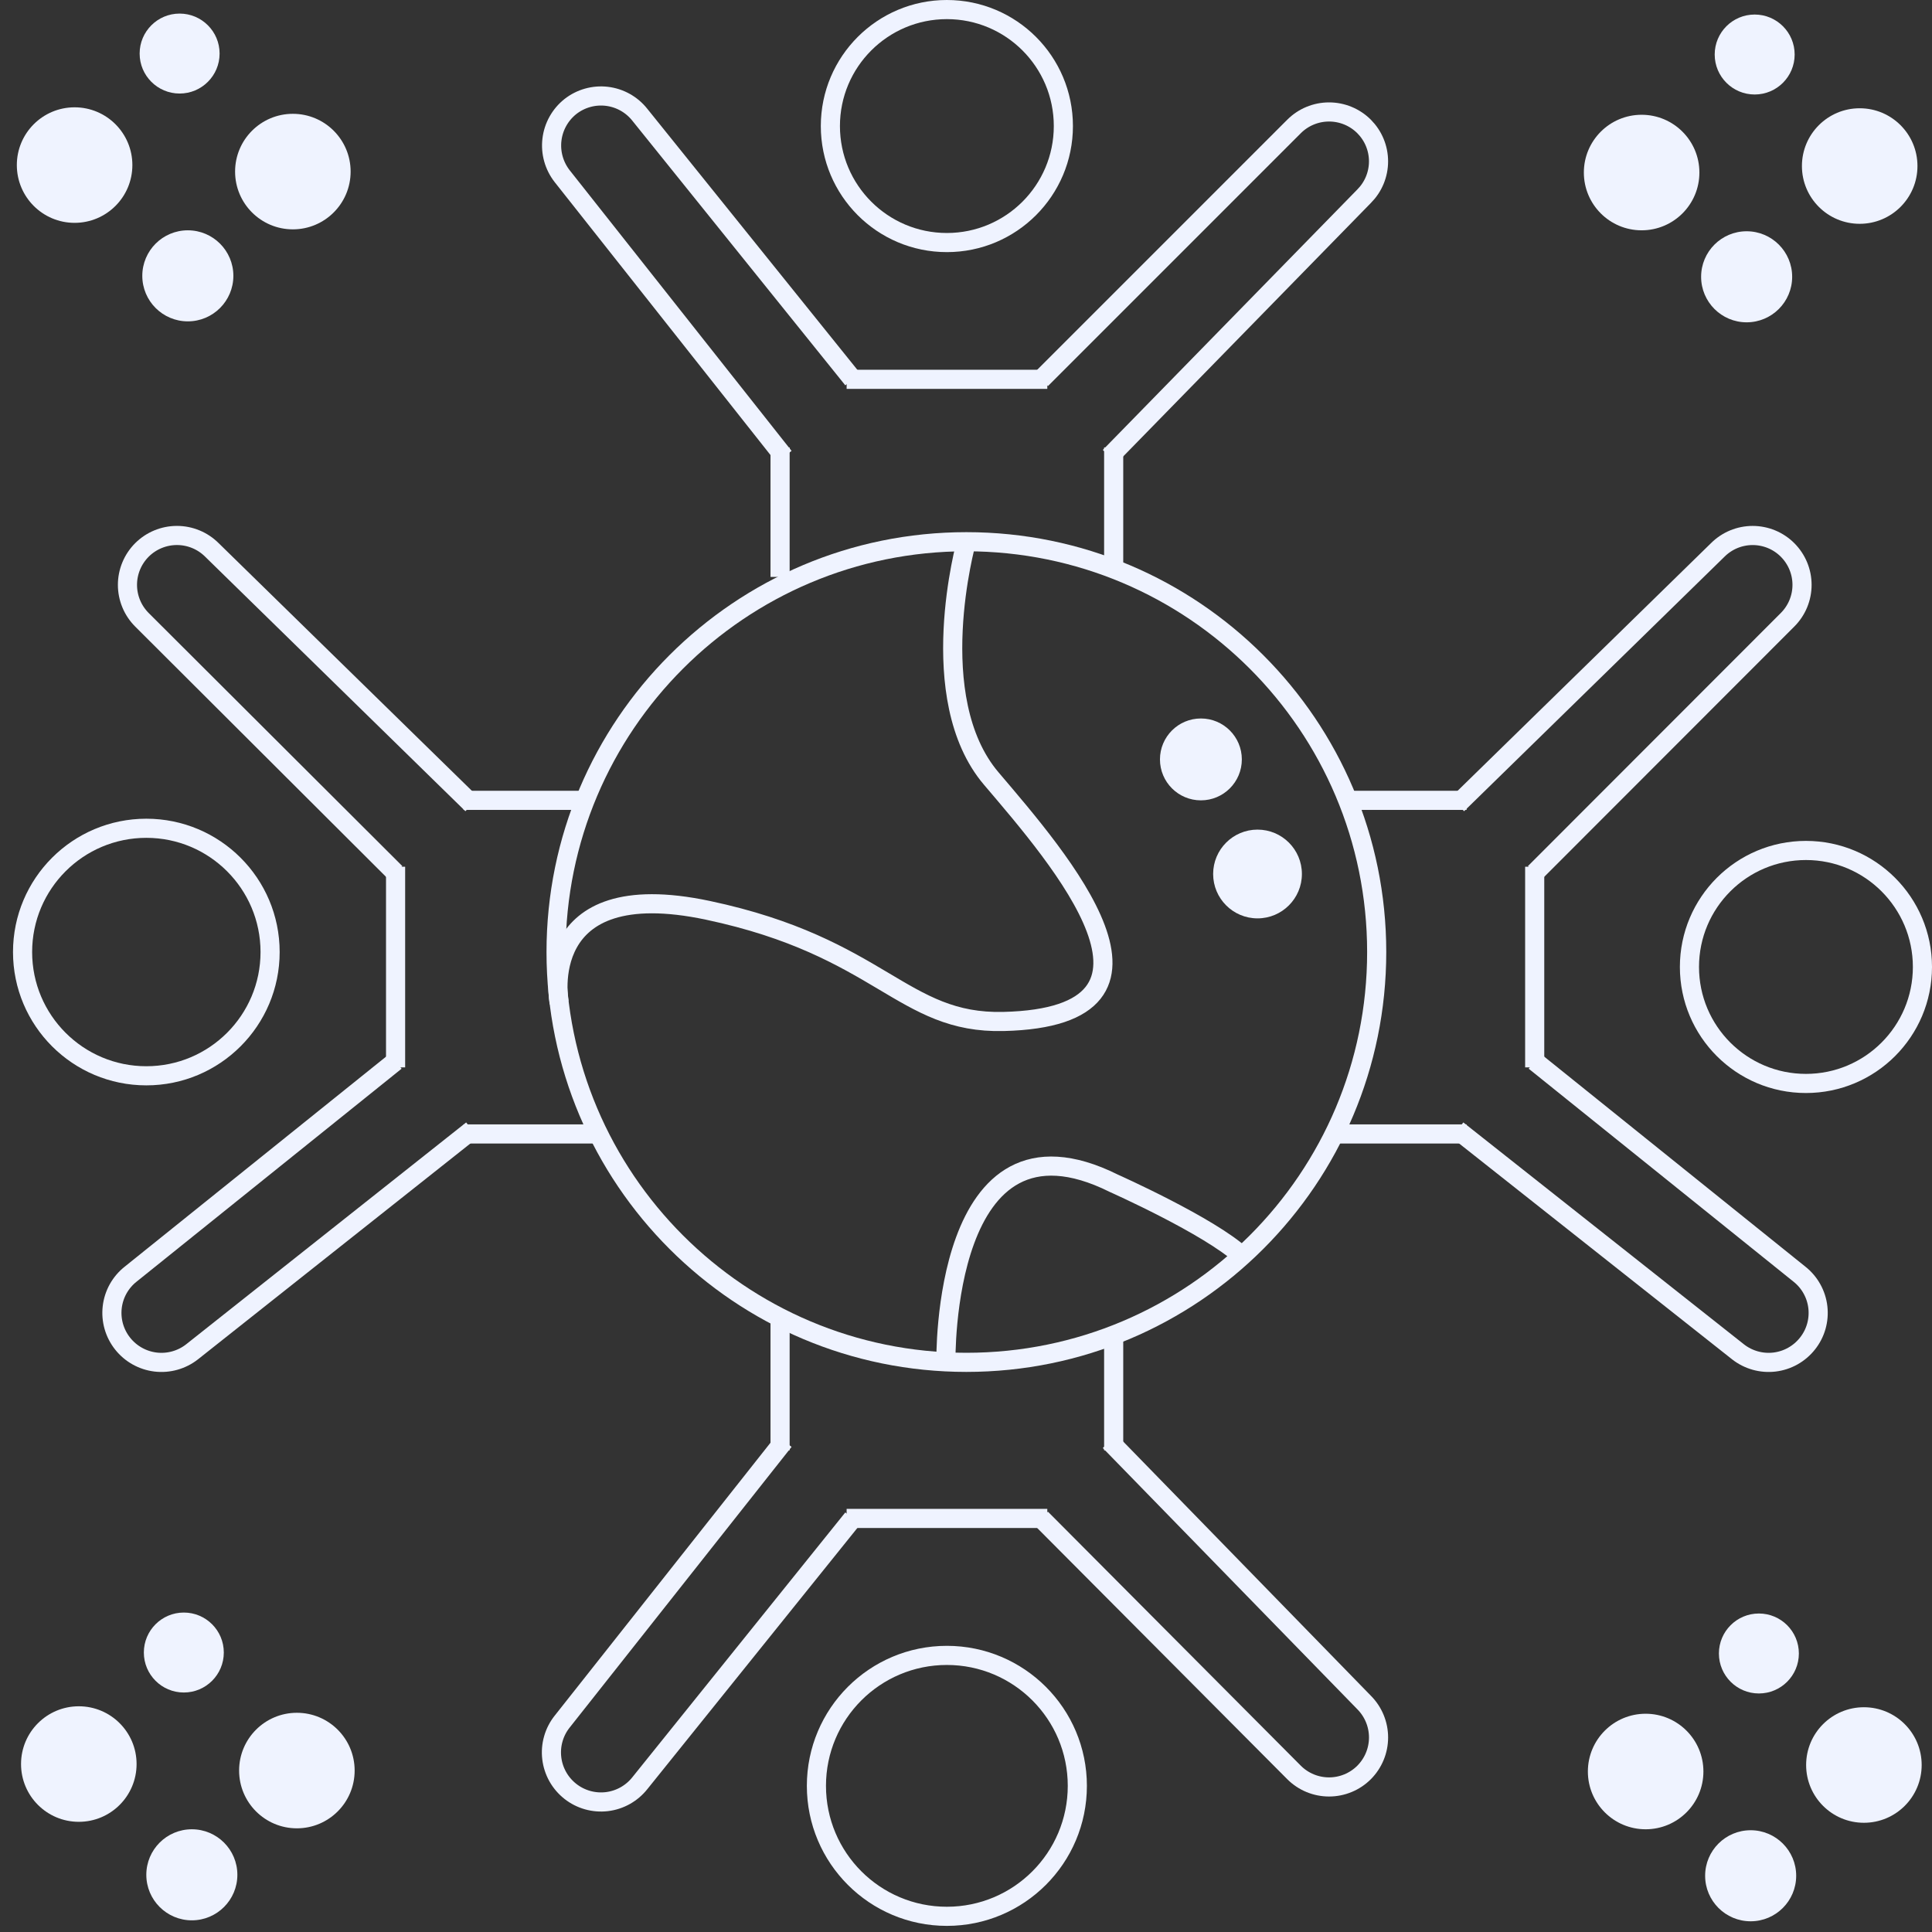 <svg width="101" height="101" viewBox="0 0 101 101" fill="none" xmlns="http://www.w3.org/2000/svg">
<rect x="0" y="0" width="101" height="101" fill="#333333" stroke="none"/>
<g clip-path="url(#clip0_1972_137089)">
<path d="M50.52 71.22C62.367 71.22 71.97 61.617 71.97 49.77C71.97 37.923 62.367 28.32 50.52 28.32C38.674 28.32 29.07 37.923 29.07 49.77C29.07 61.617 38.674 71.22 50.52 71.22Z" stroke="#EFF3FF" stroke-miterlimit="10"/>
<path d="M50.52 28.32C50.52 28.32 48.24 36.49 51.82 40.7C55.4 44.91 62.6 53.16 52.46 53.4C47.16 53.53 46.07 49.51 37.01 47.59C27.95 45.67 29.23 52.42 29.23 52.42" stroke="#EFF3FF" stroke-miterlimit="10"/>
<path d="M62.78 41.84C63.962 41.84 64.92 40.882 64.92 39.7C64.92 38.518 63.962 37.56 62.78 37.56C61.598 37.56 60.64 38.518 60.64 39.7C60.64 40.882 61.598 41.84 62.78 41.84Z" fill="#EFF3FF"/>
<path d="M65.74 48.01C67.021 48.01 68.06 46.971 68.06 45.69C68.06 44.409 67.021 43.37 65.74 43.37C64.459 43.37 63.42 44.409 63.42 45.69C63.42 46.971 64.459 48.01 65.74 48.01Z" fill="#EFF3FF"/>
<path d="M49.45 71.2C49.45 71.2 49.2 57.36 58.23 61.86C58.23 61.86 63.23 64.09 64.93 65.66" stroke="#EFF3FF" stroke-miterlimit="10"/>
<path d="M70.46 41.84H76.67" stroke="#EFF3FF" stroke-miterlimit="10"/>
<path d="M69.899 59.28H76.669" stroke="#EFF3FF" stroke-miterlimit="10"/>
<path d="M76.189 42.05L89.799 28.75C90.039 28.51 90.324 28.32 90.637 28.19C90.95 28.061 91.285 27.994 91.624 27.994C91.963 27.994 92.299 28.061 92.612 28.19C92.925 28.32 93.21 28.51 93.449 28.75C93.689 28.99 93.879 29.274 94.009 29.587C94.139 29.9 94.206 30.236 94.206 30.575C94.206 30.914 94.139 31.25 94.009 31.563C93.879 31.876 93.689 32.16 93.449 32.4L80.23 45.63" stroke="#EFF3FF" stroke-miterlimit="10"/>
<path d="M80.23 55.48L94.07 66.61C94.336 66.82 94.558 67.081 94.723 67.378C94.889 67.674 94.994 68.001 95.033 68.338C95.072 68.675 95.044 69.017 94.951 69.343C94.858 69.669 94.701 69.974 94.489 70.24C94.064 70.777 93.444 71.124 92.763 71.205C92.083 71.285 91.398 71.093 90.859 70.67L76.189 59.07" stroke="#EFF3FF" stroke-miterlimit="10"/>
<path d="M80.23 45.31V55.8" stroke="#EFF3FF" stroke-miterlimit="10"/>
<path d="M30.45 41.84H24.23" stroke="#EFF3FF" stroke-miterlimit="10"/>
<path d="M31 59.28H24.23" stroke="#EFF3FF" stroke-miterlimit="10"/>
<path d="M24.679 42.05L11.079 28.75C10.594 28.265 9.936 27.993 9.249 27.993C8.563 27.993 7.905 28.265 7.419 28.75C7.18 28.99 6.989 29.274 6.86 29.587C6.73 29.9 6.663 30.236 6.663 30.575C6.663 30.914 6.73 31.25 6.86 31.563C6.989 31.876 7.18 32.16 7.419 32.4L20.679 45.63" stroke="#EFF3FF" stroke-miterlimit="10"/>
<path d="M20.68 55.48L6.83 66.61C6.564 66.82 6.342 67.081 6.176 67.378C6.011 67.674 5.906 68.001 5.867 68.338C5.828 68.675 5.856 69.017 5.949 69.343C6.042 69.669 6.199 69.974 6.41 70.24C6.835 70.777 7.456 71.124 8.136 71.205C8.817 71.285 9.501 71.093 10.04 70.67L24.68 59.07" stroke="#EFF3FF" stroke-miterlimit="10"/>
<path d="M20.68 45.31V55.8" stroke="#EFF3FF" stroke-miterlimit="10"/>
<path d="M58.22 69.61V75.82" stroke="#EFF3FF" stroke-miterlimit="10"/>
<path d="M40.78 69.06V75.82" stroke="#EFF3FF" stroke-miterlimit="10"/>
<path d="M58.01 75.35L71.31 89C71.794 89.486 72.067 90.144 72.067 90.83C72.067 91.516 71.794 92.174 71.31 92.66C70.824 93.145 70.166 93.417 69.48 93.417C68.793 93.417 68.135 93.145 67.65 92.66L54.43 79.38" stroke="#EFF3FF" stroke-miterlimit="10"/>
<path d="M44.58 79.38L33.45 93.22C33.024 93.757 32.404 94.104 31.723 94.185C31.043 94.265 30.358 94.073 29.82 93.65C29.551 93.439 29.326 93.177 29.159 92.88C28.992 92.582 28.885 92.254 28.845 91.915C28.805 91.575 28.832 91.231 28.926 90.903C29.019 90.574 29.177 90.267 29.39 90L40.989 75.33" stroke="#EFF3FF" stroke-miterlimit="10"/>
<path d="M54.75 79.38H44.26" stroke="#EFF3FF" stroke-miterlimit="10"/>
<path d="M58.22 29.6V23.39" stroke="#EFF3FF" stroke-miterlimit="10"/>
<path d="M40.78 30.16V23.39" stroke="#EFF3FF" stroke-miterlimit="10"/>
<path d="M58.01 23.87L71.31 10.26C71.549 10.02 71.74 9.736 71.869 9.423C71.999 9.11 72.066 8.774 72.066 8.435C72.066 8.096 71.999 7.76 71.869 7.447C71.74 7.134 71.549 6.85 71.31 6.61C70.824 6.125 70.166 5.853 69.48 5.853C68.793 5.853 68.135 6.125 67.65 6.61L54.43 19.83" stroke="#EFF3FF" stroke-miterlimit="10"/>
<path d="M44.579 19.83L33.449 6C33.024 5.463 32.404 5.116 31.723 5.035C31.043 4.955 30.358 5.147 29.819 5.57C29.282 5.997 28.934 6.619 28.854 7.301C28.773 7.983 28.966 8.669 29.389 9.21L40.989 23.88" stroke="#EFF3FF" stroke-miterlimit="10"/>
<path d="M54.75 19.83H44.26" stroke="#EFF3FF" stroke-miterlimit="10"/>
<path d="M49.5 100.18C53.266 100.18 56.32 97.127 56.32 93.36C56.32 89.593 53.266 86.54 49.5 86.54C45.733 86.54 42.68 89.593 42.68 93.36C42.68 97.127 45.733 100.18 49.5 100.18Z" stroke="#EFF3FF" stroke-miterlimit="10"/>
<path d="M7.65 56.24C11.223 56.24 14.12 53.343 14.12 49.77C14.12 46.197 11.223 43.3 7.65 43.3C4.076 43.3 1.18 46.197 1.18 49.77C1.18 53.343 4.076 56.24 7.65 56.24Z" stroke="#EFF3FF" stroke-miterlimit="10"/>
<path d="M49.5 12.68C52.864 12.68 55.59 9.953 55.59 6.59C55.59 3.227 52.864 0.5 49.5 0.5C46.137 0.5 43.41 3.227 43.41 6.59C43.41 9.953 46.137 12.68 49.5 12.68Z" stroke="#EFF3FF" stroke-miterlimit="10"/>
<path d="M94.41 56.64C97.774 56.64 100.5 53.913 100.5 50.55C100.5 47.187 97.774 44.46 94.41 44.46C91.047 44.46 88.32 47.187 88.32 50.55C88.32 53.913 91.047 56.64 94.41 56.64Z" stroke="#EFF3FF" stroke-miterlimit="10"/>
<path d="M91.73 4.94C92.884 4.94 93.82 4.004 93.82 2.85C93.82 1.696 92.884 0.76 91.73 0.76C90.575 0.76 89.64 1.696 89.64 2.85C89.64 4.004 90.575 4.94 91.73 4.94Z" fill="#EFF3FF"/>
<path d="M85.82 12.04C87.488 12.04 88.84 10.688 88.84 9.02C88.84 7.352 87.488 6 85.82 6C84.152 6 82.8 7.352 82.8 9.02C82.8 10.688 84.152 12.04 85.82 12.04Z" fill="#EFF3FF"/>
<path d="M91.31 16.85C92.624 16.85 93.69 15.784 93.69 14.47C93.69 13.156 92.624 12.09 91.31 12.09C89.995 12.09 88.93 13.156 88.93 14.47C88.93 15.784 89.995 16.85 91.31 16.85Z" fill="#EFF3FF"/>
<path d="M97.22 11.7C98.888 11.7 100.24 10.348 100.24 8.68C100.24 7.012 98.888 5.66 97.22 5.66C95.552 5.66 94.2 7.012 94.2 8.68C94.2 10.348 95.552 11.7 97.22 11.7Z" fill="#EFF3FF"/>
<path d="M91.95 88.53C93.105 88.53 94.04 87.594 94.04 86.44C94.04 85.286 93.105 84.35 91.95 84.35C90.796 84.35 89.86 85.286 89.86 86.44C89.86 87.594 90.796 88.53 91.95 88.53Z" fill="#EFF3FF"/>
<path d="M86.03 95.63C87.698 95.63 89.05 94.278 89.05 92.61C89.05 90.942 87.698 89.59 86.03 89.59C84.362 89.59 83.01 90.942 83.01 92.61C83.01 94.278 84.362 95.63 86.03 95.63Z" fill="#EFF3FF"/>
<path d="M91.52 100.44C92.834 100.44 93.9 99.374 93.9 98.06C93.9 96.746 92.834 95.68 91.52 95.68C90.205 95.68 89.14 96.746 89.14 98.06C89.14 99.374 90.205 100.44 91.52 100.44Z" fill="#EFF3FF"/>
<path d="M97.44 95.29C99.108 95.29 100.46 93.938 100.46 92.27C100.46 90.602 99.108 89.25 97.44 89.25C95.772 89.25 94.42 90.602 94.42 92.27C94.42 93.938 95.772 95.29 97.44 95.29Z" fill="#EFF3FF"/>
<path d="M9.39 4.89C10.544 4.89 11.48 3.954 11.48 2.8C11.48 1.646 10.544 0.71 9.39 0.71C8.236 0.71 7.3 1.646 7.3 2.8C7.3 3.954 8.236 4.89 9.39 4.89Z" fill="#EFF3FF"/>
<path d="M15.31 11.99C16.978 11.99 18.33 10.638 18.33 8.97C18.33 7.302 16.978 5.95 15.31 5.95C13.642 5.95 12.29 7.302 12.29 8.97C12.29 10.638 13.642 11.99 15.31 11.99Z" fill="#EFF3FF"/>
<path d="M9.819 16.8C11.134 16.8 12.2 15.734 12.2 14.42C12.2 13.106 11.134 12.04 9.819 12.04C8.505 12.04 7.439 13.106 7.439 14.42C7.439 15.734 8.505 16.8 9.819 16.8Z" fill="#EFF3FF"/>
<path d="M3.9 11.65C5.568 11.65 6.92 10.298 6.92 8.63C6.92 6.962 5.568 5.61 3.9 5.61C2.232 5.61 0.88 6.962 0.88 8.63C0.88 10.298 2.232 11.65 3.9 11.65Z" fill="#EFF3FF"/>
<path d="M9.61 88.48C10.764 88.48 11.7 87.544 11.7 86.39C11.7 85.236 10.764 84.3 9.61 84.3C8.455 84.3 7.52 85.236 7.52 86.39C7.52 87.544 8.455 88.48 9.61 88.48Z" fill="#EFF3FF"/>
<path d="M15.52 95.58C17.188 95.58 18.54 94.228 18.54 92.56C18.54 90.892 17.188 89.54 15.52 89.54C13.852 89.54 12.5 90.892 12.5 92.56C12.5 94.228 13.852 95.58 15.52 95.58Z" fill="#EFF3FF"/>
<path d="M10.029 100.39C11.344 100.39 12.409 99.324 12.409 98.01C12.409 96.696 11.344 95.63 10.029 95.63C8.715 95.63 7.649 96.696 7.649 98.01C7.649 99.324 8.715 100.39 10.029 100.39Z" fill="#EFF3FF"/>
<path d="M4.12 95.24C5.788 95.24 7.14 93.888 7.14 92.22C7.14 90.552 5.788 89.2 4.12 89.2C2.452 89.2 1.1 90.552 1.1 92.22C1.1 93.888 2.452 95.24 4.12 95.24Z" fill="#EFF3FF"/>
</g>
<defs>
<clipPath id="clip0_1972_137089">
<rect width="100.32" height="100.68" fill="white" transform="translate(0.68)"/>
</clipPath>
</defs>
</svg>
